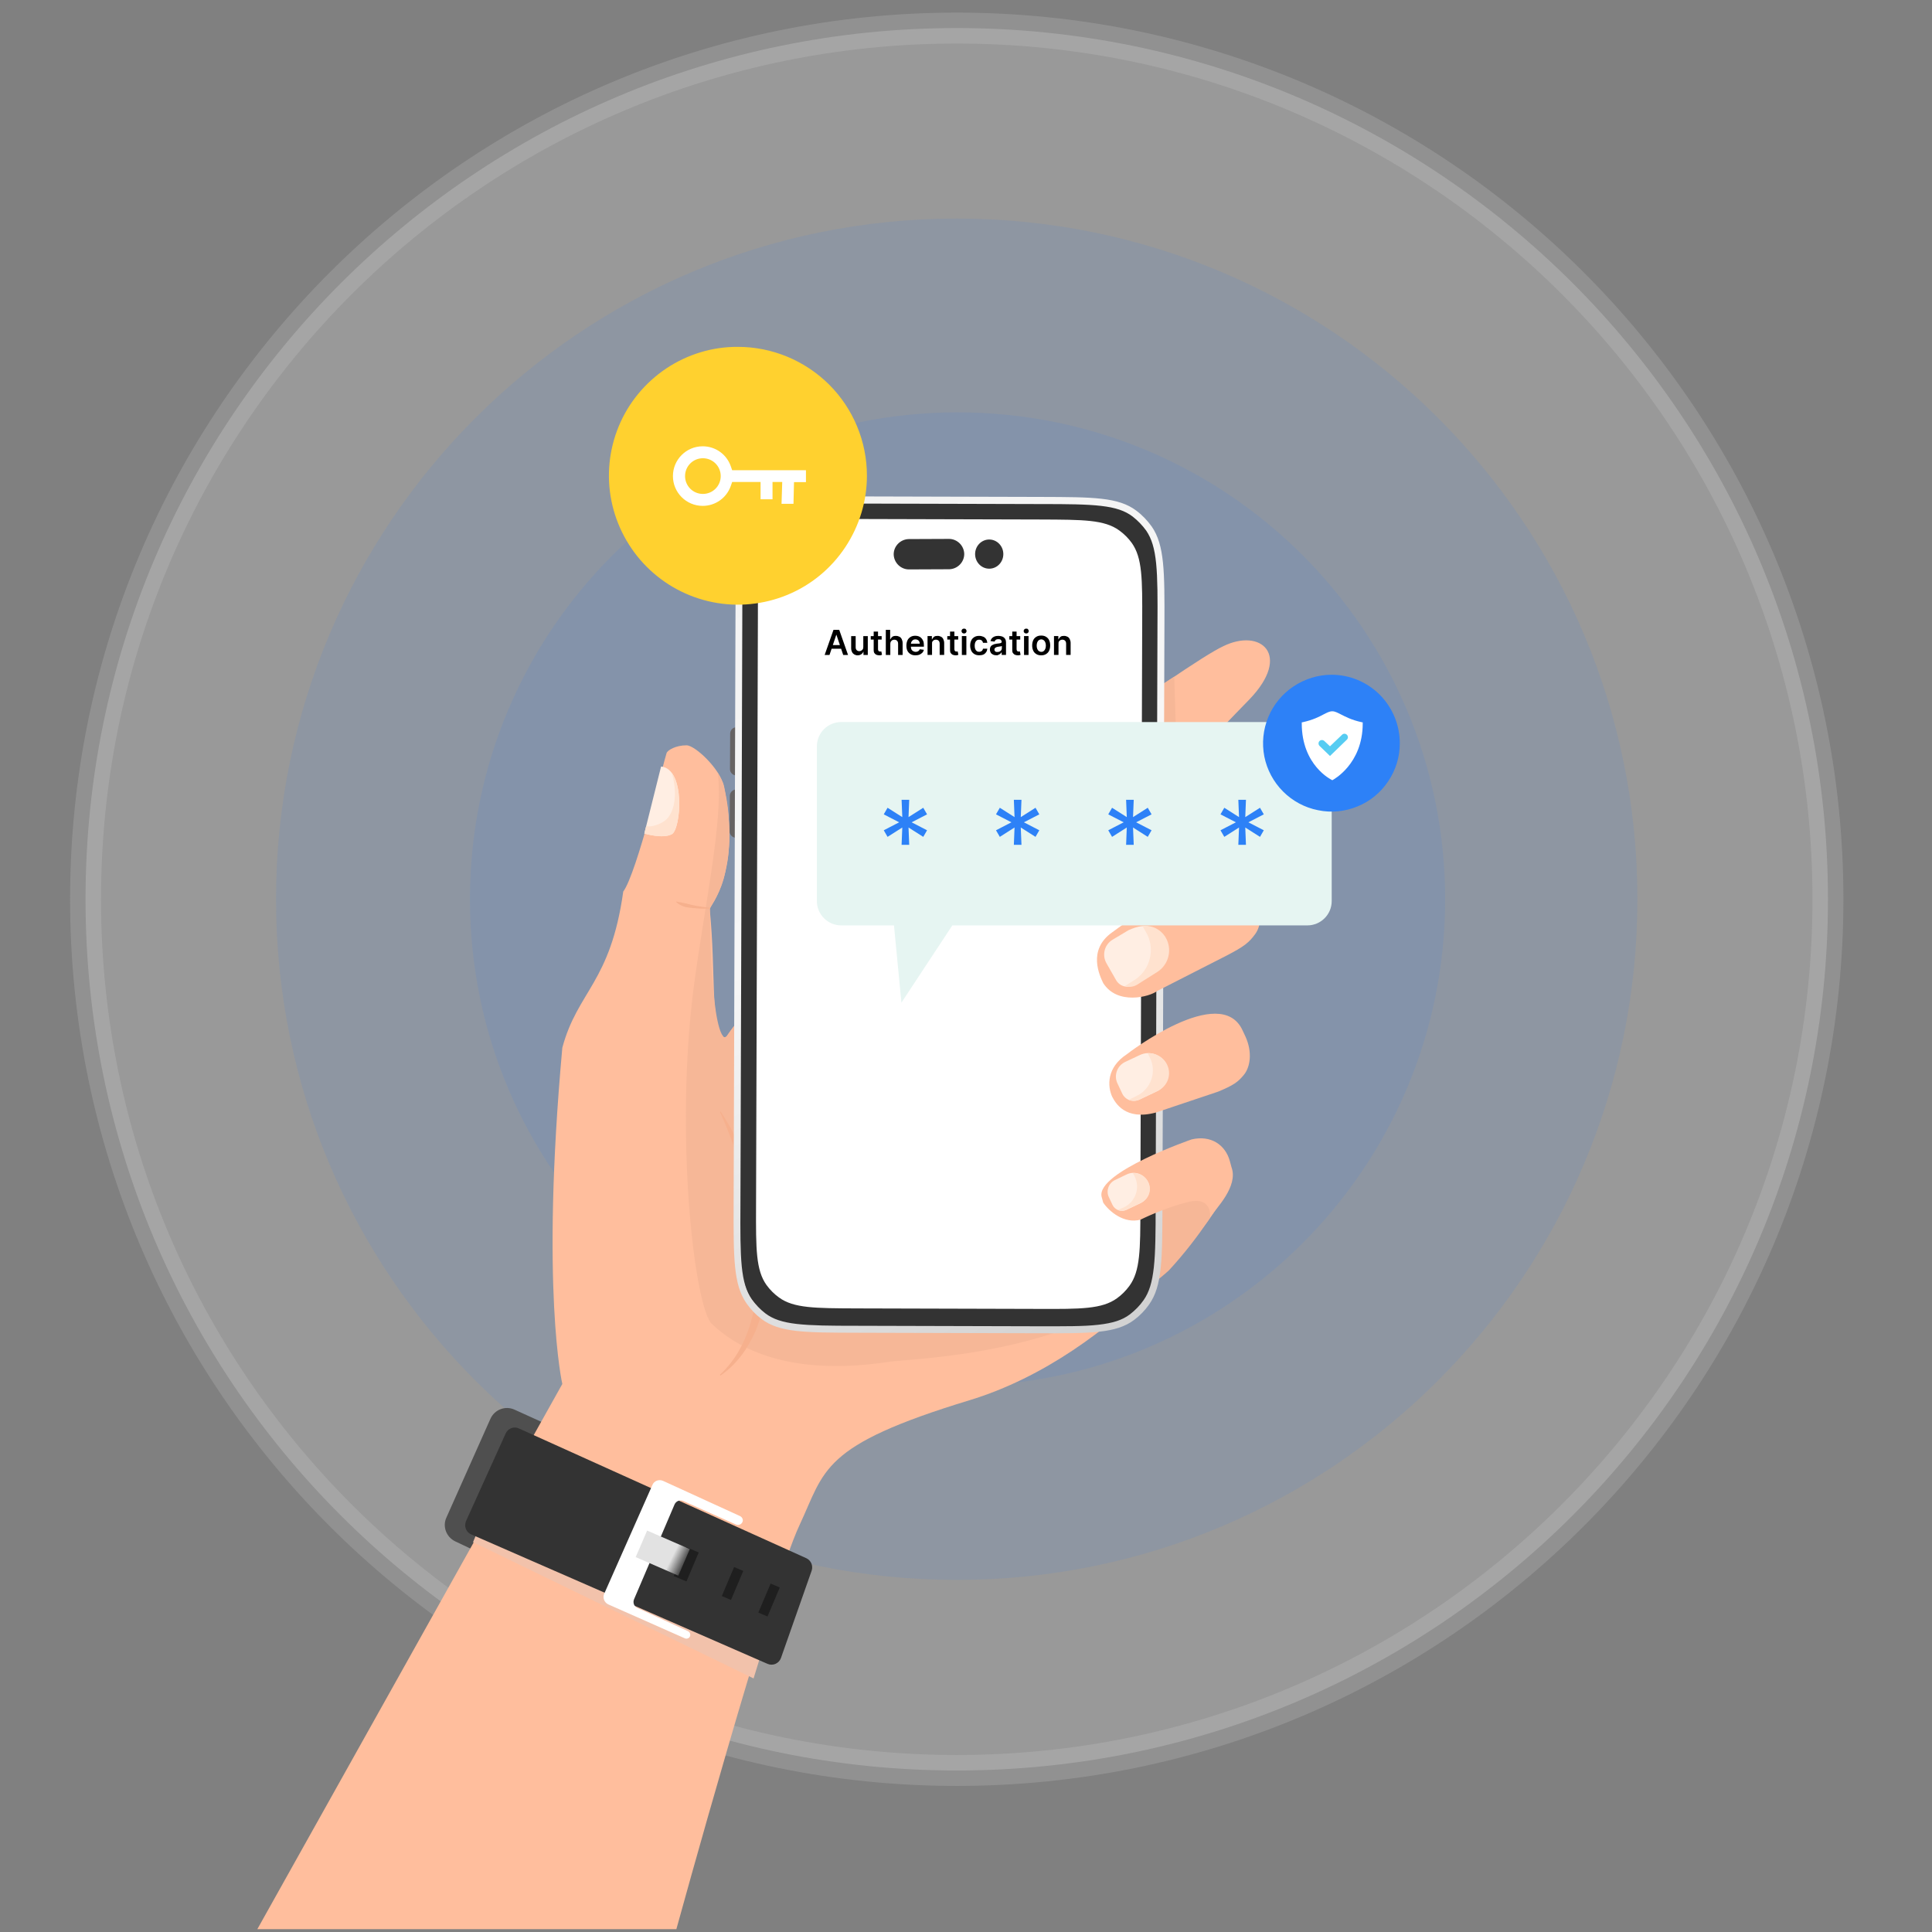 <svg width="125" height="125" viewBox="0 0 125 125" fill="none" xmlns="http://www.w3.org/2000/svg">
<rect x="0" y="0" width="125" height="125" fill="#808080" stroke="none"/>
<path opacity="0.2" d="M118.268 58.178C118.268 89.311 93.031 114.549 61.902 114.549C30.772 114.549 5.535 89.321 5.535 58.188C5.535 27.056 30.782 1.816 61.902 1.816C93.021 1.816 118.268 27.045 118.268 58.178Z" fill="white" stroke="#D9DADB" stroke-width="2"/>
<path opacity="0.1" d="M61.9 102.22C86.223 102.22 105.941 82.5 105.941 58.175C105.941 33.85 86.213 14.141 61.9 14.141C37.578 14.141 17.859 33.861 17.859 58.186C17.859 82.511 37.578 102.22 61.9 102.22Z" fill="#2D81F7"/>
<path opacity="0.1" d="M61.954 89.675C79.375 89.675 93.501 75.579 93.501 58.178C93.501 40.776 79.375 26.68 61.954 26.68C44.533 26.68 30.407 40.776 30.407 58.178C30.407 75.579 44.533 89.675 61.954 89.675Z" fill="#2D81F7"/>
<path d="M31.73 91.798C31.999 91.197 32.697 90.929 33.298 91.208L38.476 93.558C39.077 93.826 39.335 94.544 39.056 95.145L36.005 101.528C35.726 102.118 35.017 102.365 34.437 102.086L29.453 99.726C28.873 99.447 28.615 98.76 28.884 98.181L31.73 91.798Z" fill="#4F4F4F"/>
<path d="M79.54 76.541C79.325 78.043 72.397 87.655 62.73 90.594C53.063 93.534 53.406 95.1 51.72 98.694C49.84 102.706 43.761 124.815 43.761 124.815H16.65L36.382 89.543C36.382 89.543 34.964 83.45 36.382 67.788C37.37 64.108 39.497 63.593 40.324 57.683C41.194 56.524 42.966 49.176 43.127 48.725C43.192 48.532 43.729 48.221 44.416 48.221C44.975 48.221 46.586 49.744 46.822 50.839C48.025 56.395 45.898 58.648 45.92 58.82C46.339 63.089 45.931 66.265 46.822 67.101C46.854 67.133 46.919 67.123 47.005 67.058C50.281 62.37 58.498 56.524 60.41 54.99C62.322 53.456 76.747 42.911 79.131 41.817C81.58 40.605 83.6 42.375 80.839 45.249C80.141 45.947 64.631 62.059 64.996 62.424C67.832 75.951 79.754 75.04 79.54 76.541Z" fill="#FFBE9D"/>
<path d="M48.756 108.594L30.604 99.776L32.365 95.625L50.56 102.759L48.756 108.594Z" fill="#F2C2AB"/>
<path d="M32.719 92.74C32.869 92.418 33.245 92.268 33.567 92.418L52.171 100.817C52.471 100.957 52.622 101.3 52.514 101.622L50.527 107.275C50.398 107.629 50.001 107.801 49.657 107.651L30.484 99.273C30.151 99.133 30.012 98.747 30.151 98.415L32.719 92.74Z" fill="#333333"/>
<path d="M43.592 101.974L44.413 102.32L45.208 100.443L44.387 100.096L43.592 101.974Z" fill="#1F1F1F"/>
<path d="M46.701 103.265L47.295 103.516L48.09 101.638L47.496 101.388L46.701 103.265Z" fill="#1F1F1F"/>
<path d="M49.064 104.335L49.657 104.586L50.452 102.709L49.859 102.458L49.064 104.335Z" fill="#1F1F1F"/>
<path d="M42.911 95.817L47.884 98.092C48.035 98.167 48.11 98.349 48.024 98.499C47.949 98.639 47.777 98.703 47.626 98.639L44.211 97.115C43.996 97.019 43.738 97.115 43.642 97.341L41.021 103.477C40.935 103.691 41.021 103.938 41.236 104.035L44.511 105.536C44.63 105.59 44.683 105.73 44.651 105.848C44.608 105.987 44.447 106.062 44.307 105.998L39.367 103.809C39.098 103.691 38.969 103.37 39.098 103.101L42.202 96.096C42.31 95.807 42.632 95.689 42.911 95.817Z" fill="white"/>
<path d="M41.87 99.027L44.63 100.229L43.889 101.945L41.129 100.744L41.87 99.027Z" fill="url(#paint0_linear_2276_1732)"/>
<path d="M42.772 49.594L41.688 53.928C41.688 53.928 42.88 54.292 43.471 53.971C44.061 53.638 44.362 49.744 42.772 49.594Z" fill="#FFEEE3"/>
<path d="M43.471 53.969C42.88 54.302 41.688 53.926 41.688 53.926L41.806 53.454C42.203 53.54 42.869 53.272 43.138 52.993C43.685 52.435 43.836 51.234 43.46 50C44.244 51.03 43.954 53.69 43.471 53.969Z" fill="#FFE2CF"/>
<path d="M79.314 76.11L73.997 74.297C73.997 74.286 73.997 74.265 73.997 74.254C70.549 72.688 66.5 69.577 64.996 62.432C64.985 62.422 64.985 62.411 64.996 62.379C64.91 62.293 74.878 51.566 76.167 50.117L75.974 43.777C72.15 46.159 50.506 61.563 47.016 67.056C46.93 67.109 46.865 67.131 46.833 67.099C45.941 66.262 45.931 58.796 45.931 58.796C45.931 58.785 45.963 58.688 46.017 58.592C46.049 58.538 46.683 57.659 46.908 56.479C46.919 56.447 46.93 56.414 46.93 56.382C46.951 56.275 46.973 56.178 46.994 56.06C47.026 55.91 47.059 55.738 47.08 55.578C47.112 55.384 47.134 55.191 47.144 54.987C47.155 54.902 47.155 54.827 47.166 54.741C47.166 54.687 47.177 54.633 47.177 54.58C47.177 54.537 47.177 54.483 47.187 54.44C47.187 54.398 47.187 54.365 47.187 54.333C47.187 54.322 47.187 54.312 47.187 54.312V54.301C47.187 54.258 47.187 54.204 47.187 54.161C47.187 54.076 47.187 53.979 47.187 53.893C47.187 53.84 47.187 53.786 47.187 53.722C47.187 53.614 47.177 53.507 47.177 53.4C47.166 53.239 47.155 53.067 47.144 52.896C47.144 52.842 47.134 52.778 47.134 52.724C47.134 52.681 47.123 52.638 47.123 52.595C47.123 52.552 47.112 52.51 47.112 52.467C47.102 52.402 47.102 52.338 47.091 52.273C47.08 52.22 47.08 52.156 47.069 52.102C47.048 51.984 47.037 51.866 47.016 51.748C47.005 51.673 46.994 51.587 46.973 51.512L46.962 51.458C46.951 51.372 46.93 51.276 46.908 51.179C46.887 51.061 46.865 50.943 46.833 50.825C46.79 50.611 46.564 50.214 46.435 49.989C46.854 52.971 45.48 59.128 44.857 64.084C43.697 73.342 44.857 83.962 45.974 85.572C48.036 87.61 51.677 89.004 57.563 88.103C58.97 87.889 69.475 87.728 75.619 82.203C77.681 79.972 78.949 77.794 79.55 76.732C79.69 76.496 79.572 76.196 79.314 76.11Z" fill="#F6B797"/>
<path d="M46.628 71.918C47.477 73.195 48.11 74.6 48.593 76.048L48.776 76.595C48.83 76.778 48.884 76.96 48.937 77.153C49.034 77.528 49.131 77.893 49.217 78.269C49.378 79.019 49.496 79.781 49.571 80.554C49.625 81.326 49.657 82.109 49.603 82.881C49.539 83.665 49.431 84.448 49.206 85.198C49.152 85.392 49.088 85.574 49.023 85.756C48.959 85.939 48.884 86.121 48.798 86.303C48.712 86.486 48.626 86.657 48.529 86.829C48.432 87.001 48.325 87.172 48.228 87.333C47.788 87.988 47.251 88.567 46.617 88.996L46.574 88.953C47.122 88.438 47.584 87.838 47.928 87.172C48.282 86.507 48.529 85.799 48.701 85.07C49.045 83.611 49.055 82.088 48.926 80.597C48.798 79.105 48.508 77.625 48.11 76.166C47.713 74.718 47.197 73.291 46.574 71.929L46.628 71.918Z" fill="#F6B08D"/>
<path d="M45.952 58.779C45.759 58.789 45.576 58.789 45.383 58.789C45.189 58.779 45.007 58.768 44.813 58.746C44.62 58.725 44.427 58.714 44.244 58.65C44.062 58.586 43.879 58.5 43.739 58.35L43.75 58.328L44.298 58.435C44.48 58.468 44.652 58.532 44.835 58.564C45.017 58.607 45.2 58.639 45.383 58.661C45.565 58.693 45.759 58.714 45.941 58.736L45.952 58.779Z" fill="#F6B08D"/>
<path d="M47.649 47.051C47.424 47.051 47.252 47.233 47.241 47.448L47.23 49.765C47.23 49.99 47.413 50.162 47.628 50.172L47.649 47.051Z" fill="#666363"/>
<path d="M47.628 51.082C47.402 51.082 47.23 51.264 47.22 51.479L47.209 53.796C47.209 54.021 47.392 54.193 47.606 54.204L47.628 51.082Z" fill="#666363"/>
<path d="M75.318 47.055C75.544 47.055 75.716 47.237 75.716 47.462L75.694 54.403C75.694 54.628 75.512 54.8 75.286 54.8L75.318 47.055Z" fill="#666363"/>
<path d="M75.114 40.506C75.124 37.095 75.124 35.389 74.308 34.188C74.04 33.802 73.717 33.458 73.352 33.179C72.213 32.311 70.592 32.3 67.348 32.3L55.747 32.268C52.504 32.257 50.882 32.257 49.743 33.126C49.378 33.405 49.056 33.748 48.787 34.134C47.96 35.325 47.949 37.031 47.939 40.442L47.821 77.752C47.81 81.163 47.81 82.869 48.626 84.07C48.895 84.457 49.217 84.8 49.582 85.079C50.721 85.948 52.343 85.959 55.586 85.959L67.187 85.991C70.43 86.001 72.052 86.001 73.191 85.132C73.556 84.854 73.878 84.51 74.147 84.124C74.974 82.933 74.985 81.228 74.995 77.816L75.114 40.506Z" fill="#333333"/>
<path fill-rule="evenodd" clip-rule="evenodd" d="M55.565 32.581L67.412 32.613C69.077 32.613 70.291 32.623 71.236 32.731C72.171 32.838 72.783 33.042 73.277 33.417C73.61 33.675 73.91 33.986 74.158 34.329C74.512 34.844 74.705 35.488 74.802 36.453C74.899 37.429 74.899 38.695 74.888 40.422L74.77 78.033C74.77 79.76 74.759 81.026 74.652 82.002C74.544 82.967 74.351 83.611 73.986 84.126C73.739 84.48 73.438 84.78 73.105 85.038C72.611 85.413 71.999 85.606 71.053 85.713C70.108 85.821 68.894 85.81 67.23 85.81L55.382 85.778C53.717 85.778 52.504 85.767 51.558 85.66C50.624 85.553 50.012 85.349 49.517 84.973C49.184 84.716 48.884 84.405 48.637 84.061C48.282 83.547 48.089 82.903 47.992 81.938C47.896 80.961 47.896 79.695 47.906 77.968L48.025 40.358C48.025 38.631 48.035 37.365 48.143 36.389C48.25 35.423 48.443 34.78 48.809 34.265C49.056 33.911 49.356 33.61 49.689 33.353C50.183 32.977 50.796 32.784 51.741 32.677C52.686 32.581 53.9 32.581 55.565 32.581ZM74.512 34.061C75.35 35.262 75.35 36.989 75.339 40.422L75.21 78.033C75.2 81.466 75.2 83.193 74.351 84.394C74.082 84.78 73.749 85.124 73.374 85.402C72.213 86.271 70.559 86.271 67.24 86.261L55.393 86.228C52.085 86.218 50.431 86.218 49.27 85.338C48.895 85.059 48.572 84.716 48.293 84.319C47.455 83.107 47.455 81.39 47.466 77.958L47.584 40.347C47.595 36.914 47.595 35.187 48.443 33.986C48.712 33.6 49.045 33.256 49.421 32.977C50.581 32.108 52.235 32.108 55.554 32.119L67.401 32.151C70.71 32.162 72.364 32.162 73.524 33.042C73.91 33.331 74.233 33.675 74.512 34.061Z" fill="url(#paint1_linear_2276_1732)"/>
<path d="M73.9 40.188C73.911 37.453 73.911 36.091 73.223 35.125C72.998 34.814 72.729 34.546 72.418 34.321C71.462 33.623 70.087 33.623 67.348 33.612L55.619 33.58C52.88 33.57 51.516 33.57 50.549 34.267C50.237 34.492 49.969 34.76 49.743 35.072C49.045 36.026 49.035 37.399 49.035 40.135L48.916 78.078C48.906 80.813 48.906 82.176 49.593 83.141C49.819 83.452 50.087 83.72 50.399 83.946C51.355 84.643 52.729 84.643 55.468 84.654L67.198 84.686C69.937 84.697 71.301 84.697 72.267 83.999C72.579 83.774 72.847 83.506 73.073 83.195C73.771 82.24 73.782 80.867 73.782 78.131L73.9 40.188Z" fill="url(#paint2_linear_2276_1732)"/>
<path d="M58.799 34.878L61.398 34.867C61.935 34.867 62.376 35.307 62.386 35.843C62.386 36.38 61.946 36.82 61.409 36.83L58.809 36.841C58.272 36.841 57.832 36.401 57.821 35.865C57.821 35.328 58.262 34.889 58.799 34.878Z" fill="#333333"/>
<path d="M64.915 35.848C64.914 35.327 64.504 34.905 64 34.906C63.495 34.908 63.088 35.331 63.089 35.853C63.091 36.374 63.501 36.796 64.005 36.794C64.509 36.793 64.917 36.369 64.915 35.848Z" fill="#333333"/>
<path d="M80.763 57.479L81.01 57.833C81.73 58.873 81.612 59.882 81.215 60.429C80.817 60.976 80.506 61.233 79.367 61.823L74.867 64.119C74.362 64.505 72.289 65.042 71.376 63.604C71.172 63.164 70.323 61.48 71.956 60.322C71.956 60.322 74.437 58.476 76.682 57.275C78.325 56.395 79.646 55.612 80.763 57.479Z" fill="#FFBE9D"/>
<path d="M71.579 62.306C71.289 61.78 71.461 61.115 71.976 60.804L73.018 60.181C74.232 59.634 74.747 59.978 75.188 60.75C75.628 61.522 75.36 62.52 74.597 62.981L73.394 63.711C72.975 63.968 72.438 63.829 72.202 63.4L71.579 62.306Z" fill="#FFEEE3"/>
<path fill-rule="evenodd" clip-rule="evenodd" d="M72.793 63.787C73.04 63.884 73.319 63.862 73.566 63.712L74.876 62.886C75.618 62.414 75.865 61.427 75.424 60.665C75.102 60.118 74.511 59.839 73.921 59.914L74.146 60.311C74.769 61.363 74.436 62.757 73.394 63.411L72.793 63.787Z" fill="#FFE2CF"/>
<path d="M80.397 66.672L80.569 67.037C81.063 68.11 80.87 69.064 80.483 69.537C80.097 70.008 79.817 70.212 78.808 70.631L74.78 71.982C72.782 72.519 72.159 71.339 71.955 70.953C71.654 70.287 71.579 69.075 72.911 68.206C72.9 68.206 78.969 63.529 80.397 66.672Z" fill="#FFBE9D"/>
<path d="M72.299 70.094C72.052 69.579 72.277 68.957 72.793 68.71L73.749 68.259C74.393 67.959 75.167 68.227 75.478 68.882C75.779 69.525 75.51 70.297 74.855 70.609L73.727 71.145C73.298 71.349 72.793 71.166 72.6 70.737L72.299 70.094Z" fill="#FFEEE3"/>
<path fill-rule="evenodd" clip-rule="evenodd" d="M73.029 71.156C73.244 71.242 73.502 71.242 73.728 71.135L74.92 70.566C75.564 70.255 75.822 69.493 75.5 68.861C75.264 68.389 74.759 68.12 74.254 68.142L74.383 68.399C74.866 69.333 74.48 70.459 73.534 70.909L73.029 71.156Z" fill="#FFE2CF"/>
<path d="M78.293 78.75C78.293 78.75 78.454 77.388 76.897 77.763C75.339 78.138 73.793 78.911 73.793 78.911C72.729 79.2 71.752 78.374 71.376 77.806L71.269 77.409C70.968 75.832 77.101 73.719 77.101 73.719C78.336 73.429 79.281 74.062 79.571 75.124L79.679 75.521C80.13 76.765 78.68 78.181 78.293 78.75Z" fill="#FFBE9D"/>
<path d="M71.741 77.453C71.548 77.045 71.72 76.552 72.139 76.348L72.901 75.983C73.417 75.736 74.029 75.962 74.276 76.477C74.523 76.992 74.298 77.603 73.782 77.85L72.88 78.279C72.547 78.44 72.139 78.29 71.978 77.957L71.741 77.453Z" fill="#FFEEE3"/>
<path fill-rule="evenodd" clip-rule="evenodd" d="M72.321 78.288C72.493 78.353 72.697 78.353 72.88 78.267L73.825 77.816C74.341 77.57 74.545 76.969 74.287 76.465C74.094 76.089 73.696 75.874 73.299 75.896L73.406 76.1C73.782 76.84 73.481 77.741 72.73 78.106L72.321 78.288Z" fill="#FFE2CF"/>
<path d="M53.669 42.375H53.355L53.927 40.75H54.297L54.868 42.375H54.555L54.118 41.075H54.106L53.669 42.375ZM53.681 41.736H54.544V41.972H53.681V41.736Z" fill="black"/>
<path d="M55.855 41.862V41.156H56.146V42.378H55.866V42.165H55.855C55.832 42.232 55.788 42.288 55.72 42.333C55.653 42.378 55.575 42.4 55.485 42.4C55.407 42.4 55.339 42.378 55.272 42.344C55.216 42.311 55.16 42.255 55.126 42.187C55.093 42.12 55.07 42.03 55.07 41.941V41.156H55.362V41.885C55.362 41.963 55.384 42.019 55.429 42.064C55.474 42.109 55.53 42.131 55.597 42.131C55.642 42.131 55.675 42.12 55.72 42.098C55.765 42.075 55.788 42.042 55.821 42.008C55.844 41.974 55.855 41.93 55.855 41.862Z" fill="black"/>
<path d="M57.043 41.155V41.379H56.337V41.155H57.043ZM56.516 40.863H56.808V42.006C56.808 42.04 56.819 42.074 56.83 42.096C56.841 42.118 56.852 42.13 56.875 42.141C56.897 42.152 56.92 42.152 56.942 42.152C56.965 42.152 56.976 42.152 56.987 42.152C56.998 42.152 57.009 42.152 57.021 42.141L57.065 42.365C57.054 42.365 57.032 42.376 56.998 42.388C56.965 42.399 56.931 42.399 56.897 42.399C56.83 42.399 56.763 42.388 56.707 42.365C56.651 42.343 56.606 42.298 56.572 42.253C56.539 42.208 56.527 42.141 56.527 42.062V40.863H56.516Z" fill="black"/>
<path d="M57.603 41.658V42.375H57.312V40.75H57.592V41.366H57.603C57.636 41.299 57.681 41.243 57.737 41.198C57.793 41.154 57.872 41.142 57.973 41.142C58.062 41.142 58.13 41.165 58.197 41.198C58.264 41.232 58.309 41.288 58.343 41.355C58.376 41.422 58.399 41.512 58.399 41.602V42.375H58.107V41.647C58.107 41.568 58.085 41.501 58.04 41.456C57.995 41.411 57.939 41.389 57.861 41.389C57.805 41.389 57.76 41.4 57.726 41.422C57.693 41.445 57.659 41.478 57.636 41.512C57.614 41.546 57.603 41.602 57.603 41.658Z" fill="black"/>
<path d="M59.226 42.399C59.103 42.399 59.002 42.377 58.913 42.321C58.823 42.265 58.756 42.197 58.711 42.108C58.666 42.018 58.644 41.906 58.644 41.772C58.644 41.648 58.666 41.536 58.711 41.435C58.756 41.334 58.823 41.267 58.913 41.211C59.002 41.155 59.103 41.133 59.215 41.133C59.294 41.133 59.361 41.144 59.428 41.166C59.495 41.189 59.551 41.222 59.607 41.279C59.663 41.334 59.697 41.391 59.731 41.469C59.764 41.547 59.776 41.637 59.776 41.749V41.839H58.778V41.648H59.507C59.507 41.592 59.495 41.547 59.473 41.503C59.45 41.458 59.417 41.424 59.372 41.402C59.327 41.379 59.282 41.368 59.226 41.368C59.17 41.368 59.114 41.379 59.069 41.413C59.025 41.447 58.991 41.48 58.969 41.525C58.946 41.57 58.935 41.626 58.935 41.671V41.839C58.935 41.906 58.946 41.973 58.969 42.018C58.991 42.063 59.036 42.108 59.081 42.13C59.126 42.153 59.181 42.175 59.249 42.175C59.294 42.175 59.327 42.164 59.361 42.153C59.395 42.142 59.428 42.119 59.45 42.097C59.473 42.074 59.495 42.041 59.507 42.007L59.776 42.041C59.753 42.108 59.731 42.175 59.675 42.231C59.619 42.287 59.563 42.321 59.495 42.354C59.406 42.388 59.316 42.399 59.226 42.399Z" fill="black"/>
<path d="M60.303 41.656V42.373H60.012V41.152H60.292V41.365H60.303C60.337 41.297 60.382 41.242 60.438 41.197C60.494 41.152 60.572 41.141 60.662 41.141C60.751 41.141 60.819 41.163 60.886 41.197C60.953 41.23 60.998 41.286 61.032 41.354C61.065 41.421 61.088 41.511 61.088 41.6V42.373H60.796V41.645C60.796 41.566 60.774 41.499 60.729 41.454C60.684 41.41 60.628 41.387 60.55 41.387C60.494 41.387 60.46 41.398 60.415 41.421C60.382 41.443 60.348 41.477 60.325 41.511C60.303 41.544 60.303 41.6 60.303 41.656Z" fill="black"/>
<path d="M61.995 41.155V41.379H61.289V41.155H61.995ZM61.457 40.863H61.749V42.006C61.749 42.04 61.76 42.074 61.771 42.096C61.782 42.118 61.793 42.13 61.816 42.141C61.838 42.152 61.861 42.152 61.883 42.152C61.906 42.152 61.917 42.152 61.928 42.152C61.939 42.152 61.95 42.152 61.962 42.141L62.006 42.365C61.995 42.365 61.973 42.376 61.939 42.388C61.906 42.399 61.872 42.399 61.838 42.399C61.771 42.399 61.704 42.388 61.648 42.365C61.592 42.343 61.547 42.298 61.513 42.253C61.48 42.208 61.468 42.141 61.468 42.062V40.863H61.457Z" fill="black"/>
<path d="M62.378 40.986C62.333 40.986 62.288 40.974 62.255 40.941C62.221 40.907 62.21 40.874 62.21 40.829C62.21 40.784 62.221 40.75 62.255 40.717C62.288 40.683 62.322 40.672 62.378 40.672C62.434 40.672 62.468 40.683 62.49 40.717C62.524 40.75 62.535 40.784 62.535 40.829C62.535 40.874 62.524 40.907 62.49 40.941C62.456 40.974 62.423 40.986 62.378 40.986ZM62.232 42.375V41.154H62.524V42.375H62.232Z" fill="black"/>
<path d="M63.353 42.396C63.23 42.396 63.129 42.373 63.039 42.317C62.95 42.261 62.883 42.194 62.838 42.093C62.793 41.992 62.77 41.892 62.77 41.768C62.77 41.645 62.793 41.533 62.838 41.443C62.883 41.342 62.95 41.275 63.039 41.219C63.129 41.163 63.23 41.141 63.353 41.141C63.454 41.141 63.544 41.163 63.622 41.197C63.701 41.23 63.757 41.286 63.802 41.354C63.846 41.421 63.869 41.499 63.88 41.589H63.6C63.589 41.533 63.566 41.477 63.521 41.443C63.477 41.398 63.42 41.387 63.353 41.387C63.297 41.387 63.241 41.398 63.196 41.432C63.152 41.466 63.118 41.511 63.096 41.566C63.073 41.623 63.062 41.701 63.062 41.779C63.062 41.858 63.073 41.936 63.096 41.992C63.118 42.048 63.152 42.093 63.196 42.127C63.241 42.16 63.297 42.172 63.353 42.172C63.398 42.172 63.432 42.16 63.465 42.149C63.499 42.138 63.533 42.105 63.555 42.082C63.577 42.048 63.589 42.015 63.6 41.97H63.88C63.869 42.06 63.846 42.138 63.802 42.194C63.757 42.261 63.701 42.317 63.622 42.351C63.544 42.385 63.454 42.396 63.353 42.396Z" fill="black"/>
<path d="M64.462 42.396C64.383 42.396 64.316 42.385 64.249 42.351C64.181 42.317 64.136 42.284 64.103 42.228C64.069 42.172 64.047 42.105 64.047 42.026C64.047 41.959 64.058 41.903 64.081 41.858C64.103 41.813 64.136 41.779 64.181 41.746C64.226 41.723 64.271 41.701 64.327 41.679C64.383 41.667 64.439 41.656 64.495 41.645C64.562 41.634 64.63 41.634 64.674 41.623C64.719 41.611 64.753 41.611 64.775 41.589C64.798 41.578 64.809 41.555 64.809 41.533C64.809 41.477 64.787 41.432 64.753 41.398C64.719 41.365 64.663 41.354 64.596 41.354C64.529 41.354 64.473 41.365 64.428 41.398C64.383 41.432 64.361 41.466 64.35 41.511L64.081 41.477C64.103 41.398 64.136 41.342 64.181 41.286C64.226 41.242 64.293 41.197 64.361 41.174C64.428 41.152 64.506 41.141 64.596 41.141C64.652 41.141 64.708 41.152 64.775 41.163C64.831 41.174 64.887 41.197 64.932 41.23C64.977 41.264 65.022 41.309 65.044 41.354C65.067 41.398 65.089 41.477 65.089 41.555V42.373H64.809V42.205H64.798C64.775 42.239 64.753 42.273 64.719 42.295C64.686 42.329 64.652 42.351 64.596 42.362C64.585 42.396 64.529 42.396 64.462 42.396ZM64.54 42.183C64.596 42.183 64.652 42.172 64.686 42.149C64.731 42.127 64.764 42.093 64.787 42.06C64.809 42.026 64.82 41.981 64.82 41.936V41.791C64.809 41.802 64.798 41.802 64.775 41.813C64.753 41.824 64.731 41.824 64.708 41.824C64.686 41.824 64.652 41.836 64.63 41.836C64.607 41.836 64.585 41.847 64.562 41.847C64.518 41.858 64.484 41.858 64.45 41.88C64.417 41.892 64.394 41.914 64.372 41.936C64.35 41.959 64.338 41.992 64.338 42.026C64.338 42.082 64.361 42.116 64.394 42.149C64.428 42.183 64.473 42.183 64.54 42.183Z" fill="black"/>
<path d="M66.009 41.155V41.379H65.303V41.155H66.009ZM65.482 40.863H65.773V42.006C65.773 42.04 65.785 42.074 65.796 42.096C65.807 42.118 65.818 42.13 65.841 42.141C65.863 42.152 65.885 42.152 65.908 42.152C65.93 42.152 65.942 42.152 65.953 42.152C65.964 42.152 65.975 42.152 65.986 42.141L66.031 42.365C66.02 42.365 65.998 42.376 65.964 42.388C65.93 42.399 65.897 42.399 65.863 42.399C65.796 42.399 65.729 42.388 65.673 42.365C65.617 42.343 65.572 42.298 65.538 42.253C65.504 42.208 65.493 42.141 65.493 42.062V40.863H65.482Z" fill="black"/>
<path d="M66.4 40.986C66.356 40.986 66.311 40.974 66.277 40.941C66.244 40.907 66.232 40.874 66.232 40.829C66.232 40.784 66.244 40.75 66.277 40.717C66.311 40.683 66.344 40.672 66.4 40.672C66.457 40.672 66.49 40.683 66.513 40.717C66.546 40.75 66.557 40.784 66.557 40.829C66.557 40.874 66.546 40.907 66.513 40.941C66.479 40.974 66.445 40.986 66.4 40.986ZM66.255 42.375V41.154H66.546V42.375H66.255Z" fill="black"/>
<path d="M67.364 42.399C67.241 42.399 67.14 42.376 67.05 42.32C66.961 42.264 66.893 42.197 66.849 42.096C66.804 41.995 66.781 41.894 66.781 41.76C66.781 41.637 66.804 41.525 66.849 41.424C66.893 41.323 66.961 41.256 67.05 41.2C67.14 41.144 67.241 41.121 67.364 41.121C67.487 41.121 67.588 41.144 67.678 41.2C67.767 41.256 67.835 41.323 67.88 41.424C67.924 41.525 67.947 41.625 67.947 41.76C67.947 41.883 67.924 41.995 67.88 42.096C67.835 42.197 67.767 42.264 67.678 42.32C67.588 42.376 67.487 42.399 67.364 42.399ZM67.375 42.175C67.442 42.175 67.499 42.152 67.532 42.118C67.577 42.085 67.611 42.04 67.633 41.973C67.655 41.917 67.667 41.85 67.667 41.771C67.667 41.693 67.655 41.625 67.633 41.569C67.611 41.513 67.577 41.457 67.532 41.424C67.487 41.39 67.431 41.368 67.375 41.368C67.308 41.368 67.252 41.39 67.207 41.424C67.162 41.457 67.129 41.513 67.106 41.569C67.084 41.625 67.073 41.693 67.073 41.771C67.073 41.85 67.084 41.917 67.106 41.973C67.129 42.029 67.162 42.085 67.207 42.118C67.252 42.152 67.308 42.175 67.375 42.175Z" fill="black"/>
<path d="M68.485 41.656V42.373H68.193V41.152H68.474V41.365H68.485C68.518 41.297 68.563 41.242 68.619 41.197C68.675 41.152 68.754 41.141 68.843 41.141C68.933 41.141 69 41.163 69.067 41.197C69.135 41.23 69.18 41.286 69.213 41.354C69.247 41.421 69.269 41.511 69.269 41.6V42.373H68.978V41.645C68.978 41.566 68.956 41.499 68.911 41.454C68.866 41.41 68.81 41.387 68.731 41.387C68.675 41.387 68.642 41.398 68.597 41.421C68.563 41.443 68.53 41.477 68.507 41.511C68.485 41.544 68.485 41.6 68.485 41.656Z" fill="black"/>
<path d="M56.09 30.78C56.09 32.427 55.597 34.041 54.678 35.42C53.759 36.798 52.459 37.863 50.935 38.491C49.411 39.118 47.73 39.286 46.116 38.961C44.491 38.636 43.011 37.84 41.846 36.675C40.68 35.509 39.884 34.019 39.559 32.405C39.234 30.78 39.402 29.11 40.03 27.586C40.658 26.062 41.734 24.762 43.101 23.843C44.479 22.924 46.093 22.43 47.741 22.442C49.96 22.442 52.078 23.327 53.647 24.885C55.205 26.443 56.09 28.561 56.09 30.78Z" fill="#FFD12F"/>
<path d="M51.338 32.596H50.565L50.61 31.184H49.982V32.304H49.209V31.184H47.371L47.281 31.442C47.012 32.215 46.284 32.73 45.466 32.73C44.401 32.73 43.538 31.867 43.538 30.803C43.538 29.738 44.401 28.875 45.466 28.875C46.284 28.875 47.012 29.39 47.281 30.164L47.371 30.422H52.145V31.195H51.372L51.338 32.596ZM46.631 30.803C46.631 30.164 46.116 29.648 45.477 29.648C44.838 29.648 44.323 30.164 44.323 30.803C44.323 31.442 44.838 31.957 45.477 31.957C46.116 31.957 46.631 31.442 46.631 30.803Z" fill="white"/>
<path d="M52.852 48.284C52.852 47.421 53.559 46.715 54.422 46.715H84.592C85.455 46.715 86.161 47.421 86.161 48.284V58.303C86.161 59.166 85.455 59.872 84.592 59.872H61.617L58.322 64.871L57.84 59.872H54.422C53.559 59.872 52.852 59.166 52.852 58.303V48.284Z" fill="#E6F5F2"/>
<path d="M58.333 54.66L58.378 53.539L57.425 54.145L57.179 53.719L58.176 53.203L57.179 52.688L57.425 52.262L58.378 52.867L58.333 51.746H58.826L58.781 52.867L59.734 52.262L59.981 52.688L58.983 53.203L59.981 53.719L59.734 54.145L58.781 53.539L58.826 54.66H58.333Z" fill="#2D81F7"/>
<path d="M65.596 54.66L65.641 53.539L64.688 54.145L64.441 53.719L65.439 53.203L64.441 52.688L64.688 52.262L65.641 52.867L65.596 51.746H66.089L66.044 52.867L66.997 52.262L67.243 52.688L66.246 53.203L67.243 53.719L66.997 54.145L66.044 53.539L66.089 54.66H65.596Z" fill="#2D81F7"/>
<path d="M72.859 54.66L72.903 53.539L71.951 54.145L71.704 53.719L72.702 53.203L71.704 52.688L71.951 52.262L72.903 52.867L72.859 51.746H73.352L73.307 52.867L74.259 52.262L74.506 52.688L73.508 53.203L74.506 53.719L74.259 54.145L73.307 53.539L73.352 54.66H72.859Z" fill="#2D81F7"/>
<path d="M80.12 54.66L80.165 53.539L79.212 54.145L78.966 53.719L79.963 53.203L78.966 52.688L79.212 52.262L80.165 52.867L80.12 51.746H80.613L80.569 52.867L81.521 52.262L81.768 52.688L80.77 53.203L81.768 53.719L81.521 54.145L80.569 53.539L80.613 54.66H80.12Z" fill="#2D81F7"/>
<path d="M90.567 48.094C90.567 48.968 90.309 49.82 89.816 50.549C89.334 51.277 88.639 51.849 87.832 52.174C87.025 52.51 86.128 52.6 85.277 52.42C84.414 52.252 83.629 51.826 83.013 51.21C82.396 50.594 81.971 49.798 81.802 48.946C81.634 48.083 81.724 47.198 82.06 46.391C82.396 45.584 82.968 44.889 83.696 44.407C84.425 43.925 85.277 43.656 86.151 43.656C87.328 43.656 88.448 44.127 89.278 44.956C90.107 45.797 90.567 46.918 90.567 48.094Z" fill="#2D81F7"/>
<path d="M86.195 50.48L86.162 50.458C86.139 50.446 84.223 49.527 84.223 46.804V46.737L84.29 46.726C84.951 46.58 85.343 46.378 85.635 46.221C85.859 46.109 86.016 46.02 86.195 46.02C86.374 46.02 86.531 46.109 86.755 46.221C87.047 46.367 87.428 46.58 88.1 46.726L88.168 46.737V46.804C88.168 49.449 86.251 50.446 86.24 50.458L86.195 50.48Z" fill="white"/>
<path d="M86.05 48.913L85.377 48.263C85.288 48.173 85.288 48.039 85.366 47.949C85.456 47.86 85.59 47.86 85.68 47.938L86.05 48.285L86.834 47.535C86.924 47.445 87.07 47.456 87.148 47.546C87.238 47.635 87.227 47.781 87.137 47.86L86.05 48.913Z" fill="#56CCF2"/>
<defs>
<linearGradient id="paint0_linear_2276_1732" x1="43.46" y1="100.772" x2="44.641" y2="101.363" gradientUnits="userSpaceOnUse">
<stop stop-color="#E2E2E2"/>
<stop offset="1"/>
</linearGradient>
<linearGradient id="paint1_linear_2276_1732" x1="46.371" y1="30.895" x2="74.68" y2="84.316" gradientUnits="userSpaceOnUse">
<stop stop-color="#F2F2F2"/>
<stop offset="0.479" stop-color="#F7F7F7"/>
<stop offset="1" stop-color="#D2D2D2"/>
</linearGradient>
<linearGradient id="paint2_linear_2276_1732" x1="61.405" y1="82.99" x2="61.405" y2="33.096" gradientUnits="userSpaceOnUse">
<stop stop-color="white"/>
<stop offset="0.999" stop-color="white"/>
</linearGradient>
</defs>
</svg>
